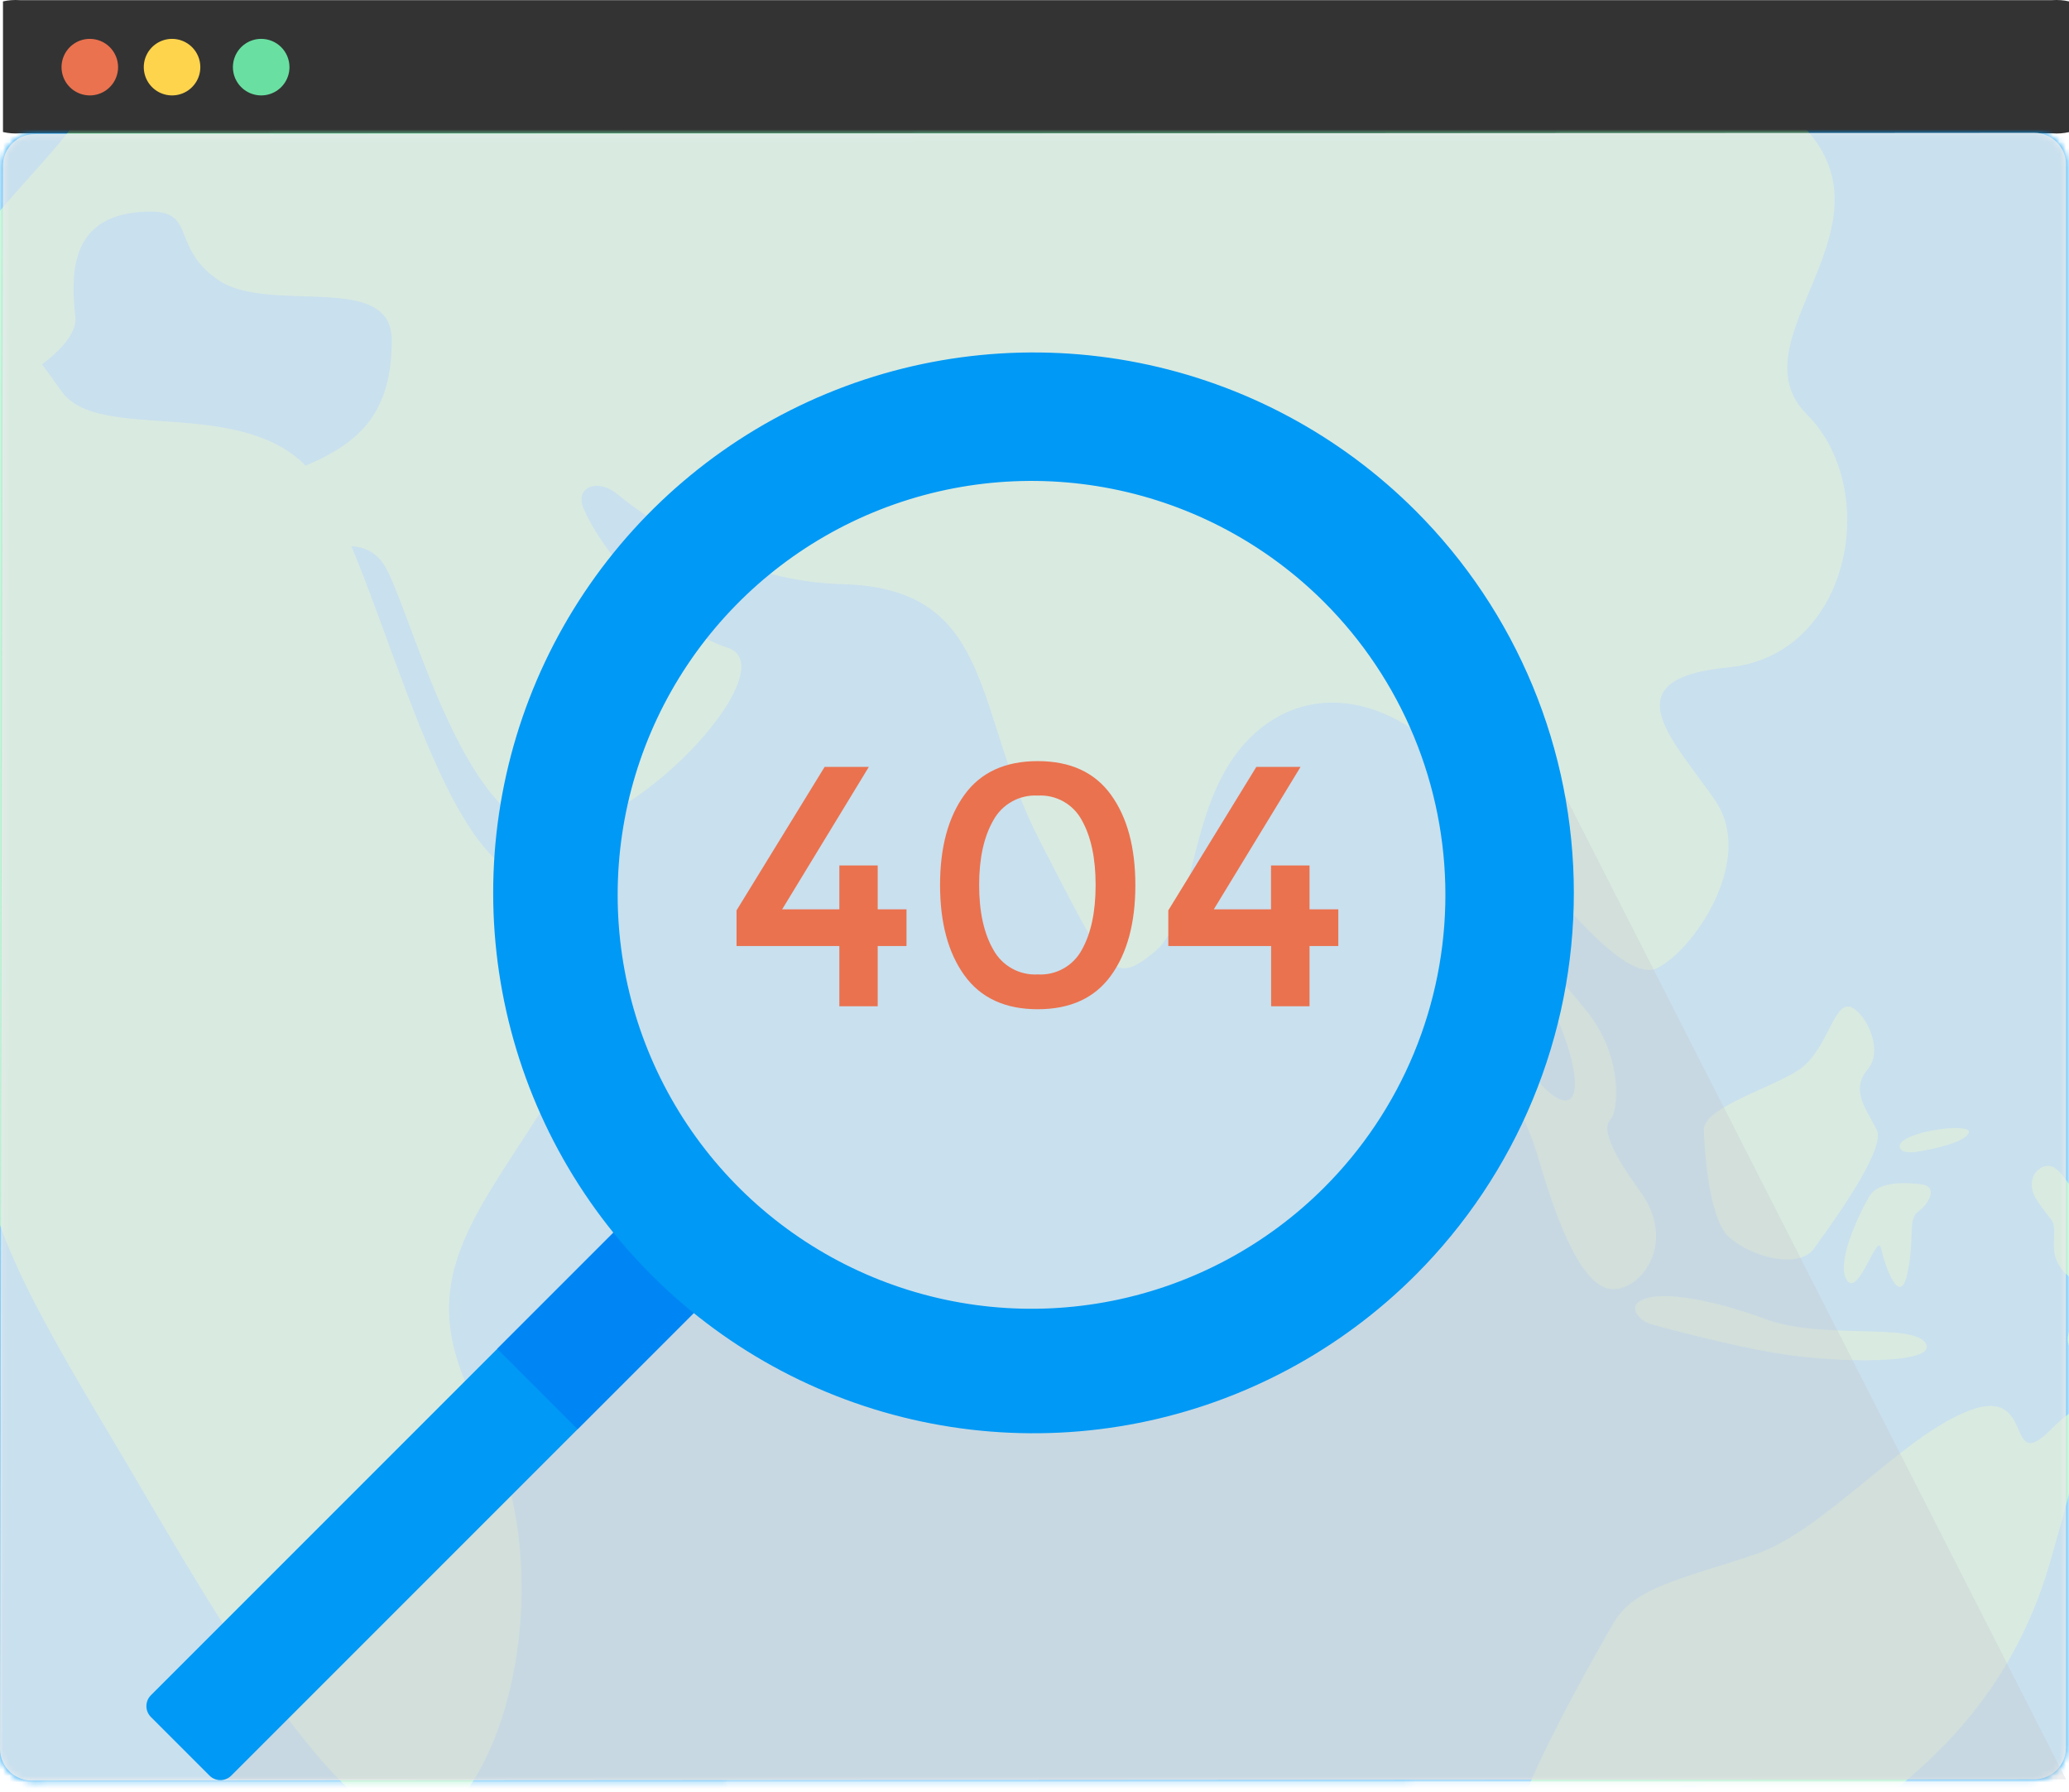 <svg width="328" height="284" viewBox="0 0 328 284" fill="none" xmlns="http://www.w3.org/2000/svg">
<path d="M325.335 21.13H3.138C2.244 21.198 1.346 21.129 0.473 20.927V0.219C1.347 0.027 2.244 -0.039 3.138 0.023H325.335C326.228 -0.04 327.126 0.026 328 0.219V20.943C327.126 21.14 326.228 21.204 325.335 21.13Z" fill="#333333"/>
<mask id="mask0_85_168" style="mask-type:alpha" maskUnits="userSpaceOnUse" x="0" y="21" width="328" height="262">
<path d="M327.527 277.039C327.527 279.799 325.291 282.037 322.53 282.039L5.012 282.236C2.246 282.238 0.004 279.994 0.009 277.227L0.464 26.248C0.469 23.492 2.704 21.259 5.46 21.258L322.524 21.052C325.287 21.05 327.527 23.289 327.527 26.052V277.039Z" fill="white"/>
</mask>
<g mask="url(#mask0_85_168)">
<path d="M164 365C281.637 365 377 269.637 377 152C377 34.363 281.637 -61 164 -61C46.363 -61 -49 34.363 -49 152C-49 269.637 46.363 365 164 365Z" fill="#0099F5"/>
<path d="M-8.251 53.77C-8.338 53.873 -8.418 53.965 -8.511 54.063C-10.555 56.227 -36.81 84.755 -36.81 121.872C-36.81 160.493 -33.157 161.221 -25.875 165.568C-18.592 169.915 -2.559 168.481 -2.559 181.601C-2.559 194.721 8.376 212.21 20.028 231.885C31.68 251.559 57.92 298.919 70.312 287.983C82.703 277.048 87.801 244.994 76.138 223.863C64.475 202.732 75.41 193.242 88.529 171.753C101.649 150.263 100.182 142.252 84.16 139.339C68.138 136.426 59.377 84.709 48.453 73.785C37.529 62.861 15.659 70.132 9.832 62.121C4.043 54.161 -1.182 45.37 -8.251 53.77Z" fill="#69E0A2"/>
<path d="M92.55 80.676C91.019 77.211 94.731 75.816 97.68 78.195C104.854 83.984 117.74 92.192 133.491 92.596C157.939 93.224 154.163 112.651 164.863 133.334C175.563 154.017 176.145 156.526 183.036 150.88C189.926 145.233 188.055 127.071 198.083 117.043C208.11 107.016 222.911 110.769 233.174 124.561C243.437 138.353 256.982 156.101 262.629 153.49C268.276 150.88 278.315 136.471 272.029 127.071C265.744 117.671 254.697 107.643 274.024 105.783C293.351 103.923 298.348 77.583 286.438 65.673C274.528 53.763 302.123 35.59 285.183 19.299C268.242 3.009 292.712 -18.929 275.783 -25.819C258.853 -32.71 208.065 -28.352 183.618 -37.752C159.171 -47.152 152.247 -40.261 127.217 -32.732C102.187 -25.203 92.126 -36.497 78.334 -33.36C64.542 -30.223 41.988 -18.951 40.733 -5.787C39.478 7.378 22.56 3.614 13.843 16.767C5.127 29.921 -9.831 39.074 -8.329 53.931C-6.828 68.788 12.589 56.373 11.961 50.357C11.334 44.34 10.717 34.94 21.361 33.697C32.005 32.453 26.381 38.705 34.526 44.34C42.671 49.976 62.099 42.839 62.099 53.931C62.099 65.023 57.472 69.998 48.509 73.785C42.673 76.25 44.883 81.623 47.135 85.072C48.408 87.02 50.997 87.314 53.273 86.825C55.717 86.3 58.826 86.434 60.844 89.47C64.598 95.117 72.754 128.942 85.919 131.452C99.084 133.961 125.357 105.761 115.274 102.635C107.755 100.304 96.499 89.615 92.55 80.676Z" fill="#69E0A2"/>
<path d="M255.734 257.376C255.722 257.397 255.722 257.398 255.71 257.418C255.326 258.075 237.731 288.231 240.546 291.412C243.392 294.627 270.875 276.712 270.875 285.44C270.875 294.168 264.444 306.123 284.208 294.639C303.972 283.154 318.672 269.822 325.103 247.302C331.534 224.781 332.464 219.291 325.103 226.619C317.742 233.946 322.862 219.583 312.241 223.56C301.619 227.538 289.127 242.753 278.236 246.383C265.845 250.521 259.001 251.645 255.734 257.376Z" fill="#69E0A2"/>
<path d="M234.26 163.202C233.219 164.359 234.078 166.147 235.091 167.329C239.117 172.025 242.106 177.529 243.851 183.483C247.089 194.631 251.044 204.345 255.727 204.345C260.411 204.345 265.811 196.794 260.041 188.872C254.271 180.951 254.282 178.442 255.369 177.366C256.456 176.29 257.565 167.618 251.403 160.1C245.24 152.583 244.579 152.549 244.579 147.518C244.579 143.886 243.826 136.873 243.407 133.254C243.256 131.948 242.147 130.97 240.832 130.97V130.97C239.291 130.97 238.09 132.293 238.265 133.824C238.992 140.188 240.953 155.098 243.493 156.504C246.73 158.297 252.568 174.856 247.974 174.43C243.945 174.057 236.898 160.27 234.26 163.202Z" fill="#69E0A2"/>
<path d="M270.11 179.081C270.111 179.14 270.114 179.19 270.116 179.249C270.152 180.368 270.633 192.972 274.069 196.065C277.665 199.303 285.194 201.264 287.614 197.869C290.034 194.474 299.009 182.284 297.552 179.17C296.096 176.055 293.194 172.895 296.096 169.501C298.998 166.106 295.076 159.316 292.802 159.551C290.527 159.787 289.441 166.588 285.261 169.501C281.116 172.39 270.072 175.489 270.11 179.081Z" fill="#69E0A2"/>
<path d="M259.864 206.302C258.243 207.364 259.948 209.415 261.818 209.924C266.153 211.105 274.315 213.229 281.071 214.406C290.774 216.098 307.255 216.356 305.317 212.961C303.378 209.566 288.824 212.435 279.85 209.073C272.776 206.424 263.148 204.151 259.864 206.302Z" fill="#69E0A2"/>
<path d="M304.433 187.704C304.217 187.684 304.002 187.668 303.787 187.642C302.514 187.49 297.81 187.113 296.342 189.623C294.639 192.536 290.953 200.289 292.802 202.956C294.651 205.623 297.631 195.203 298.202 197.869C298.774 200.536 301.194 207.561 302.404 201.746C303.614 195.931 302.404 193.264 304.107 192.043C305.753 190.862 307.442 187.985 304.433 187.704Z" fill="#69E0A2"/>
<path d="M301.16 181.609C301.057 182.682 302.733 182.765 303.796 182.589C306.431 182.153 311.388 181.139 312.106 179.596C312.948 177.787 301.38 179.322 301.16 181.609Z" fill="#69E0A2"/>
<path d="M323.261 185.31C321.788 186.384 321.814 188.55 322.805 190.08C323.465 191.099 324.184 192.08 324.957 193.018C326.895 195.203 323.747 198.62 327.87 202.228C331.993 205.835 327.142 210.239 327.87 212.905C328.598 215.572 332.71 219.437 335.142 215.561C337.573 211.684 339.5 211.93 339.5 215.561C339.5 219.191 341.203 223.325 343.87 219.695C346.536 216.065 340.508 213.14 343.87 208.289C347.231 203.438 344.833 198.351 341.931 193.018C339.029 187.685 336.105 193.018 331.982 191.808C328.437 190.767 326.871 182.678 323.261 185.31Z" fill="#69E0A2"/>
</g>
<path d="M327.527 277.039C327.527 279.799 325.291 282.037 322.53 282.039L5.012 282.236C2.246 282.238 0.004 279.994 0.009 277.227L0.464 26.248C0.469 23.492 2.704 21.259 5.46 21.258L322.524 21.052C325.287 21.05 327.527 23.289 327.527 26.052V277.039Z" fill="#ECECEC" fill-opacity="0.85"/>
<path d="M45.89 10.642C45.89 11.528 45.627 12.395 45.134 13.132C44.642 13.869 43.942 14.444 43.123 14.783C42.304 15.122 41.402 15.211 40.533 15.038C39.663 14.865 38.865 14.438 38.238 13.811C37.611 13.185 37.184 12.386 37.011 11.516C36.838 10.647 36.927 9.746 37.266 8.927C37.606 8.108 38.18 7.408 38.917 6.915C39.654 6.423 40.521 6.16 41.407 6.16C42.596 6.16 43.736 6.632 44.577 7.473C45.417 8.313 45.89 9.453 45.89 10.642Z" fill="#69E0A2"/>
<path d="M18.719 10.642C18.719 11.528 18.456 12.395 17.964 13.132C17.471 13.869 16.771 14.444 15.952 14.783C15.133 15.122 14.232 15.211 13.363 15.038C12.493 14.865 11.694 14.438 11.068 13.811C10.441 13.185 10.014 12.386 9.841 11.516C9.668 10.647 9.757 9.746 10.096 8.927C10.435 8.108 11.01 7.408 11.747 6.915C12.484 6.423 13.351 6.16 14.237 6.16C15.426 6.16 16.566 6.632 17.407 7.473C18.247 8.313 18.719 9.453 18.719 10.642Z" fill="#EA724F"/>
<path d="M31.759 10.642C31.759 11.528 31.496 12.395 31.003 13.132C30.511 13.869 29.811 14.444 28.992 14.783C28.172 15.122 27.271 15.211 26.402 15.038C25.532 14.865 24.734 14.438 24.107 13.811C23.48 13.185 23.053 12.386 22.88 11.516C22.707 10.647 22.796 9.746 23.135 8.927C23.474 8.108 24.049 7.408 24.786 6.915C25.523 6.423 26.39 6.16 27.276 6.16C28.465 6.16 29.605 6.632 30.446 7.473C31.286 8.313 31.759 9.453 31.759 10.642Z" fill="#FFD44D"/>
<path d="M133.065 144.139V137.187H139.144V144.139H143.708V149.949H139.144V159.508H133.065V149.949H116.766V144.302L130.726 121.564H137.734L123.994 144.139H133.065Z" fill="#EA724F"/>
<path d="M152.884 154.594C150.32 151.047 149.035 146.285 149.029 140.308C149.024 134.332 150.309 129.562 152.884 125.998C155.459 122.428 159.336 120.644 164.513 120.644C169.691 120.644 173.565 122.428 176.135 125.998C178.704 129.562 179.989 134.332 179.989 140.308C179.989 146.285 178.704 151.055 176.135 154.619C173.559 158.188 169.686 159.973 164.513 159.973C159.341 159.973 155.465 158.18 152.884 154.594ZM157.48 130.016C155.976 132.623 155.223 136.046 155.223 140.284C155.223 144.522 155.976 147.944 157.48 150.552C158.165 151.801 159.188 152.83 160.433 153.52C161.677 154.211 163.092 154.536 164.513 154.456C165.925 154.541 167.331 154.221 168.567 153.533C169.803 152.846 170.817 151.82 171.489 150.577C172.956 147.985 173.69 144.554 173.69 140.284C173.69 136.014 172.956 132.583 171.489 129.991C170.817 128.746 169.804 127.719 168.568 127.031C167.332 126.342 165.926 126.021 164.513 126.104C163.091 126.026 161.677 126.352 160.432 127.044C159.187 127.736 158.164 128.766 157.48 130.016Z" fill="#EA724F"/>
<path d="M201.496 144.139V137.187H207.6V144.139H212.163V149.949H207.6V159.508H201.512V149.949H185.213V144.302L199.165 121.564H206.174L192.425 144.139H201.496Z" fill="#EA724F"/>
<path d="M327.527 282.036L248.103 126.104C248.103 126.104 236.954 173.371 225.406 186.198C213.859 199.025 180.486 219.562 159.958 218.282C139.429 217.003 107.981 200.093 107.981 200.093L34.154 282.036H327.527Z" fill="#C3C7C9" fill-opacity="0.3"/>
<path d="M115.412 199.246L106.129 189.962C105.174 189.007 103.626 189.007 102.671 189.962L23.926 268.707C22.971 269.662 22.971 271.21 23.926 272.165L33.209 281.448C34.164 282.403 35.712 282.403 36.667 281.448L115.412 202.703C116.367 201.748 116.367 200.2 115.412 199.246Z" fill="#0099F5"/>
<path d="M117.141 200.966L104.4 188.225L78.826 213.8L91.567 226.541L117.141 200.966Z" fill="#0086F4"/>
<path d="M224.412 80.956C212.432 68.976 197.169 60.818 180.553 57.513C163.937 54.208 146.714 55.905 131.062 62.388C115.41 68.872 102.032 79.851 92.62 93.937C83.207 108.024 78.184 124.585 78.184 141.527C78.184 158.468 83.207 175.03 92.62 189.116C102.032 203.203 115.41 214.182 131.062 220.665C146.714 227.149 163.937 228.845 180.553 225.54C197.169 222.235 212.432 214.077 224.412 202.098C232.366 194.143 238.676 184.7 242.981 174.308C247.286 163.915 249.502 152.776 249.502 141.527C249.502 130.278 247.286 119.139 242.981 108.746C238.676 98.353 232.366 88.91 224.412 80.956ZM209.922 188.235C200.746 197.411 189.055 203.66 176.328 206.191C163.601 208.723 150.409 207.423 138.42 202.457C126.431 197.491 116.184 189.082 108.975 178.292C101.765 167.502 97.917 154.817 97.917 141.84C97.917 128.864 101.765 116.179 108.975 105.389C116.184 94.599 126.431 86.19 138.42 81.224C150.409 76.257 163.601 74.958 176.328 77.49C189.055 80.021 200.746 86.27 209.922 95.445C216.015 101.538 220.848 108.771 224.146 116.732C227.443 124.692 229.14 133.224 229.14 141.84C229.14 150.457 227.443 158.989 224.146 166.949C220.848 174.91 216.015 182.143 209.922 188.235Z" fill="#0099F5"/>
</svg>
